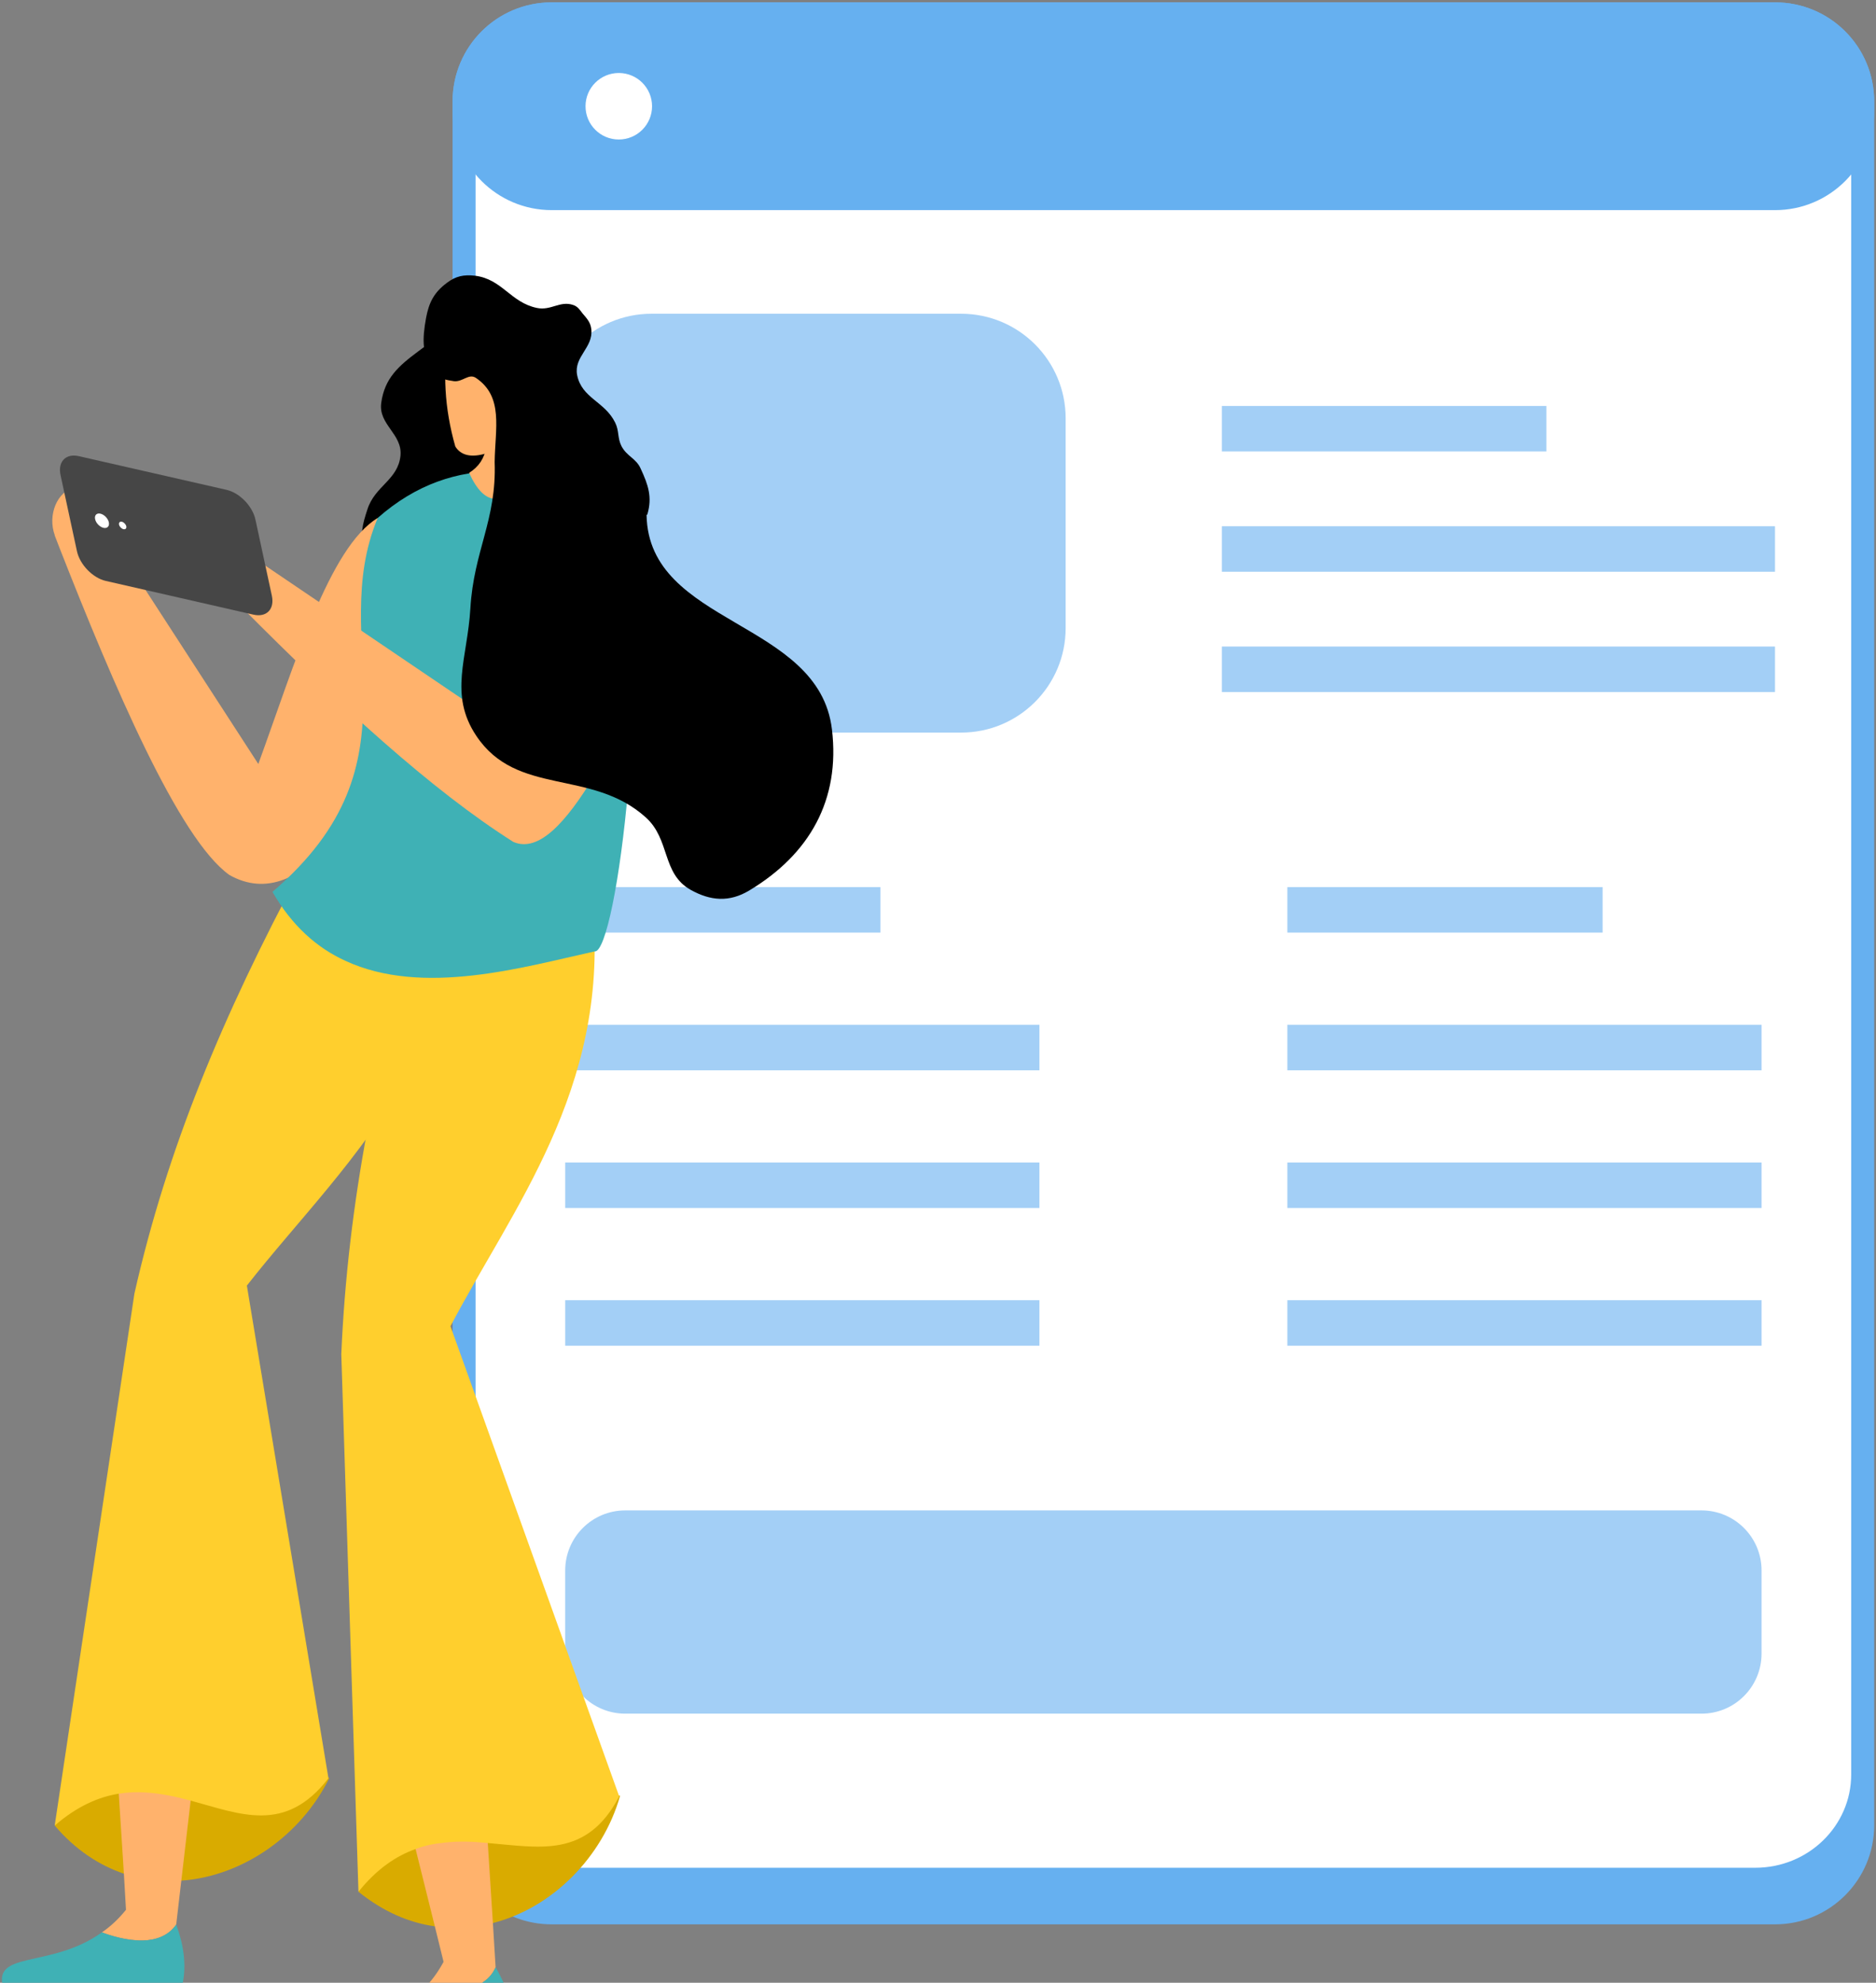 <?xml version="1.0" encoding="UTF-8"?>
<svg width="653px" height="690px" viewBox="0 0 653 690" version="1.1" xmlns="http://www.w3.org/2000/svg" xmlns:xlink="http://www.w3.org/1999/xlink">
    <rect x="0" y="0" width="653" height="690" fill="#808080" stroke="none"/>
    <!-- Generator: Sketch 58 (84663) - https://sketch.com -->
    <title>Group 81</title>
    <desc>Created with Sketch.</desc>
    <g id="Page-1" stroke="none" stroke-width="1" fill="none" fill-rule="evenodd">
        <g id="Sign-In-PT" transform="translate(-703, -80)">
            <g id="Group-81" transform="translate(703, 80)">
                <g id="Group-79" transform="translate(157.532, 0)">
                    <g id="Group-77" transform="translate(0, 0.089)">
                        <path d="M34.499,0.729 C15.406,0.729 0,16.126 0,35.219 L0,35.219 L0,635.097 C0,637.516 0.294,639.834 0.68,642.17 L0.68,642.17 C2.226,649.536 6.199,656.114 11.726,661.053 L11.726,661.053 C17.732,666.395 25.771,669.587 34.499,669.587 L34.499,669.587 L460.354,669.587 C479.438,669.587 494.844,654.081 494.844,635.097 L494.844,635.097 L494.844,35.219 C494.844,16.126 479.438,0.729 460.354,0.729 L460.354,0.729 L34.499,0.729 Z" id="Fill-258" fill="#66B0F0"></path>
                        <g id="Group-76" transform="translate(8.003, 20.4)">
                            <path d="M478.833,32.474 L478.833,597.022 C478.833,614.956 463.89,629.496 445.443,629.496 L33.39,629.496 C14.943,629.496 0.008,614.956 0.008,597.022 L0.008,32.474 C0.008,14.54 14.943,0 33.39,0 L445.443,0 C463.89,0 478.833,14.54 478.833,32.474" id="Fill-261" fill="#FFFFFF"></path>
                            <g id="Group-75" transform="translate(24, 88.697)" fill="#A3CFF6">
                                <g id="Group-74" transform="translate(0.008, 0)">
                                    <path d="M37.23,0 C17.129,0 0.833,16.304 0.833,36.397 L0.833,36.397 L0.833,109.368 C0.833,129.469 17.129,145.757 37.23,145.757 L37.23,145.757 L144.994,145.757 C165.103,145.757 181.391,129.469 181.391,109.368 L181.391,109.368 L181.391,36.397 C181.391,16.304 165.103,0 144.994,0 L144.994,0 L37.23,0 Z" id="Fill-268"></path>
                                    <g id="Group-71" transform="translate(235.772, 32.088)">
                                        <polygon id="Fill-271" points="-4.35207426e-14 15.834 112.946 15.834 112.946 0 -4.35207426e-14 0"></polygon>
                                        <polygon id="Fill-273" points="2.66453526e-14 57.7 192.528 57.7 192.528 41.866 2.66453526e-14 41.866"></polygon>
                                        <polygon id="Fill-275" points="2.66453526e-14 99.557 192.528 99.557 192.528 83.723 2.66453526e-14 83.723"></polygon>
                                    </g>
                                    <g id="Group-73" transform="translate(7.2, 199.525)">
                                        <polygon id="Fill-277" points="5.59552404e-14 15.834 109.729 15.834 109.729 -6.99440506e-15 5.59552404e-14 -6.99440506e-15"></polygon>
                                        <polygon id="Fill-279" points="-8.52651283e-14 63.756 165.068 63.756 165.068 47.914 -8.52651283e-14 47.914"></polygon>
                                        <polygon id="Fill-281" points="-8.52651283e-14 111.678 165.068 111.678 165.068 95.836 -8.52651283e-14 95.836"></polygon>
                                        <polygon id="Fill-283" points="-8.52651283e-14 159.592 165.068 159.592 165.068 143.758 -8.52651283e-14 143.758"></polygon>
                                    </g>
                                    <g id="Group-72" transform="translate(258.562, 199.525)">
                                        <polygon id="Fill-285" points="5.59552404e-14 15.834 109.729 15.834 109.729 -6.99440506e-15 5.59552404e-14 -6.99440506e-15"></polygon>
                                        <polygon id="Fill-287" points="-1.86517468e-13 63.756 165.06 63.756 165.06 47.914 -1.86517468e-13 47.914"></polygon>
                                        <polygon id="Fill-289" points="-1.86517468e-13 111.678 165.06 111.678 165.06 95.836 -1.86517468e-13 95.836"></polygon>
                                        <polygon id="Fill-291" points="-1.86517468e-13 159.592 165.06 159.592 165.06 143.758 -1.86517468e-13 143.758"></polygon>
                                    </g>
                                </g>
                                <path d="M28.116,416.438 C16.558,416.438 7.2,425.796 7.2,437.346 L7.2,437.346 L7.2,466.267 C7.2,477.817 16.558,487.175 28.116,487.175 L28.116,487.175 L402.722,487.175 C414.272,487.175 423.63,477.817 423.63,466.267 L423.63,466.267 L423.63,437.346 C423.63,425.796 414.272,416.438 402.722,416.438 L402.722,416.438 L28.116,416.438 Z" id="Fill-294"></path>
                            </g>
                        </g>
                    </g>
                    <g id="Group-78" transform="translate(0.008, 0.2)">
                        <path d="M34.499,0.626 C15.439,0.626 0,16.065 0,35.125 L0,35.125 L0,38.426 C0,57.485 15.439,72.925 34.499,72.925 L34.499,72.925 L460.328,72.925 C479.388,72.925 494.819,57.485 494.819,38.426 L494.819,38.426 L494.819,35.125 C494.819,16.065 479.388,0.626 460.328,0.626 L460.328,0.626 L34.499,0.626 Z" id="Fill-263" fill="#66B0F0"></path>
                        <path d="M69.429,36.775 C69.429,43.168 64.246,48.35 57.845,48.35 C51.453,48.35 46.27,43.168 46.27,36.775 C46.27,30.383 51.453,25.2 57.845,25.2 C64.246,25.2 69.429,30.383 69.429,36.775" id="Fill-266" fill="#FFFFFF"></path>
                    </g>
                </g>
                <g id="Group-80" transform="translate(0, 95.816)">
                    <path d="M140.861,109.675 C134.452,105.593 129.79,102.829 127.026,95.689 C125.128,90.448 126.144,86.802 127.9,81.418 C130.521,73.261 138.534,71.22 139.399,62.77 C140.13,55.193 131.68,51.993 132.696,44.416 C133.872,35.823 138.677,31.597 145.523,26.499 C155.427,19.065 163.583,12.949 175.528,16.301 C184.852,18.922 190.681,25.625 191.412,35.235 C192.277,45.726 181.063,48.49 177.426,58.402 C174.948,64.954 175.242,69.036 174.36,75.882 C172.47,90.591 180.19,101.956 171.151,113.607 C168.539,116.958 165.187,117.101 160.962,116.958 C152.512,116.815 147.85,114.195 140.861,109.675" id="Fill-308" fill="#000000"></path>
                    <g id="Group-70">
                        <g id="Group-69" transform="translate(0, 62.005)">
                            <g id="Group-68" transform="translate(0, 0.715)">
                                <g id="Group-67">
                                    <g id="Group-66" transform="translate(0, 4.976)">
                                        <g id="Group-62" transform="translate(0, 139)">
                                            <path d="M55.363,302.123 C40.814,309.767 28.676,320.023 19.042,332.791 L19.042,332.791 C26.266,341.275 34.531,346.618 43.116,349.541 L43.116,349.541 C45.829,350.49 48.559,351.112 51.39,351.431 L51.39,351.431 C55.262,352.162 59.236,352.262 63.116,351.952 L63.116,351.952 C84.368,350.49 104.78,336.244 114.617,316.26 L114.617,316.26 L114.298,316.151 L67.3,296.47 C63.116,298.141 59.126,300.031 55.363,302.123" id="Fill-315" fill="#D9AB00"></path>
                                            <path d="M66.885,319.604 L66.365,324.106 L63.114,351.952 L61.333,367.24 C58.611,371.214 54.21,372.675 49.716,372.784 C44.063,372.894 38.199,371.004 35.478,369.954 C38.401,367.971 41.232,365.35 43.853,362.108 L43.122,349.542 L41.341,321.696 L41.131,317.714 L51.077,318.453 L66.885,319.604 Z" id="Fill-318" fill="#FFB26C"></path>
                                            <path d="M46.778,147.714 L19.042,332.791 C26.786,326.096 34.22,322.854 41.344,321.695 L41.344,321.695 C44.477,321.182 47.618,321.073 50.651,321.275 L50.651,321.275 C56.102,321.594 61.327,322.745 66.359,324.106 L66.359,324.106 C83.738,328.818 99.337,335.723 114.298,316.361 L114.298,316.361 L114.298,316.151 L85.931,144.883 C103.52,122.371 125.814,100.288 141.623,71.921 L141.623,71.921 C151.258,54.65 158.482,35.179 160.674,11.617 L160.674,11.617 L104.78,0 C77.447,50.988 58.093,97.566 46.778,147.714" id="Fill-320" fill="#FFCF2D"></path>
                                            <path d="M163.824,312.799 C146.545,324.106 133.458,338.444 124.772,355.824 L124.772,355.824 C133.357,362.737 142.362,366.61 151.367,367.861 L151.367,367.861 C154.08,368.39 156.902,368.5 159.632,368.5 L159.632,368.5 C163.715,368.39 167.696,367.861 171.56,366.71 L171.56,366.71 C192.191,361.477 209.78,343.787 215.845,322.434 L215.845,322.434 L215.425,322.325 L165.706,311.438 C165.076,311.858 164.437,312.278 163.824,312.799" id="Fill-328" fill="#D9AB00"></path>
                                            <g id="Group-65" transform="translate(0.656, 333.314)">
                                                <g id="Group-63" transform="translate(142.822, 0)" fill="#FFB26C">
                                                    <path d="M29.031,48.79 C27.141,53.083 23.378,55.275 19.186,56.224 C13.432,57.585 7.048,56.745 4.116,56.115 C6.628,53.713 8.93,50.571 10.92,46.9 L7.88,34.552 L1.185,7.647 L0.236,3.775 L11.97,2.515 L25.998,0.952 L26.309,5.555 L28.09,33.401 L29.031,48.79 Z" id="Fill-331"></path>
                                                </g>
                                                <g id="Group-64" transform="translate(0, 33.194)" fill="#3FB1B5">
                                                    <path d="M49.062,6.276 C43.409,6.385 37.537,4.504 34.816,3.445 L34.816,3.445 C16.605,16.541 -4.647,9.208 0.897,23.975 L0.897,23.975 C11.581,27.847 22.989,28.368 33.673,27.427 L33.673,27.427 C44.341,26.587 54.396,24.386 62.561,22.816 L62.561,22.816 C64.342,16.012 63.611,8.687 60.671,0.732 L60.671,0.732 C57.949,4.705 53.556,6.167 49.062,6.276" id="Fill-323"></path>
                                                    <path d="M162.009,23.026 C156.246,24.386 149.871,23.546 146.939,22.925 L146.939,22.925 C131.34,39.044 109.147,35.693 117.203,49.192 L117.203,49.192 C128.098,50.981 138.875,49.62 149.031,46.991 L149.031,46.991 C159.808,44.269 169.653,40.094 177.708,37.054 L177.708,37.054 C178.229,30.048 176.146,22.925 171.853,15.6 L171.853,15.6 C169.972,19.884 166.2,22.085 162.009,23.026" id="Fill-336"></path>
                                                </g>
                                            </g>
                                            <path d="M118.8,168.756 L124.772,355.824 C131.156,347.878 137.86,343.367 144.655,340.956 L144.655,340.956 C147.906,339.704 151.258,339.083 154.5,338.755 L154.5,338.755 C159.632,338.134 164.765,338.352 169.788,338.864 L169.788,338.864 C187.68,340.334 204.228,344.316 215.534,322.636 L215.534,322.636 L215.425,322.325 L156.802,159.02 C178.163,118.297 211.763,76.633 206.429,14.448 L206.429,14.448 L187.898,12.776 L148.746,9.215 C130.946,64.285 121.001,117.457 118.8,168.756" id="Fill-333" fill="#FFCF2D"></path>
                                        </g>
                                        <g id="Group-61" transform="translate(18.201, 0)">
                                            <g id="Group-59">
                                                <path d="M129.288,54.314 C128.768,56.414 128.348,58.396 127.818,60.387 C112.85,118.07 87.104,155.332 61.66,140.993 C44.07,128.536 21.147,74.625 2.616,27.408 C1.995,25.838 1.466,24.376 0.836,22.805 L15.384,15.472 L71.715,102.362 C84.483,67.292 96.419,26.988 113.27,16.732 L129.288,54.314 Z" id="Fill-310" fill="#FFB26C"></path>
                                                <path d="M113.275,16.729 C95.164,59.964 130.226,101.007 76.634,146.854 L76.634,146.854 C83.429,158.689 92.123,166.333 101.96,170.827 L101.96,170.827 C128.974,183.394 164.044,173.028 188.74,167.585 L188.74,167.585 C196.393,168.837 209.471,64.265 197.333,19.451 L197.333,19.451 C196.174,15.049 194.822,11.185 193.041,8.044 L193.041,8.044 C180.416,3.491 167.9,0.4 155.686,0.4 L155.686,0.4 C140.978,0.4 126.715,4.894 113.275,16.729" id="Fill-341" fill="#3FB1B5"></path>
                                                <path d="M0.885,22.809 C-1.727,15.77 1.683,7.345 7.958,6.093 C15.82,4.523 19.206,23.229 14.208,27.018 C8.638,31.235 0.885,22.809 0.885,22.809" id="Fill-364" fill="#FFB26C"></path>
                                            </g>
                                            <path d="M217.956,52.221 C198.384,86.972 178.182,137.12 160.483,129.476 C132.016,111.475 99.869,81.949 66.168,48.03 C65.118,47.089 64.169,46.047 63.127,44.997 L73.594,32.96 L160.483,91.785 L180.895,4.484 L205.398,35.992 L217.956,52.221 Z" id="Fill-350" fill="#FFB26C"></path>
                                        </g>
                                    </g>
                                    <path d="M21.074,6.804 L26.786,33.289 C27.794,37.96 32.288,42.596 36.824,43.63 L36.824,43.63 L88.241,55.364 C92.777,56.398 95.641,53.449 94.625,48.762 L94.625,48.762 L88.913,22.285 C87.905,17.606 83.411,12.97 78.875,11.936 L78.875,11.936 L27.45,0.21 C26.845,0.067 26.257,0 25.711,0 L25.711,0 C22.217,0 20.201,2.755 21.074,6.804" id="Fill-357" fill="#464646"></path>
                                </g>
                            </g>
                            <path d="M37.879,23.943 C38.173,25.304 37.35,26.161 36.023,25.867 C34.704,25.564 33.402,24.212 33.108,22.86 C32.806,21.49 33.646,20.634 34.956,20.936 C36.283,21.238 37.585,22.582 37.879,23.943" id="Fill-360" fill="#FFFFFF"></path>
                            <path d="M43.958,25.329 C44.109,26.043 43.672,26.497 42.983,26.337 C42.286,26.186 41.597,25.472 41.438,24.758 C41.286,24.044 41.723,23.582 42.412,23.75 C43.109,23.901 43.798,24.615 43.958,25.329" id="Fill-362" fill="#FFFFFF"></path>
                        </g>
                        <g id="Group-60" transform="translate(147.453, 0)">
                            <path d="M15.843,68.741 C21.236,80.686 28.073,80.829 36.238,69.178 C32.299,65.096 32.299,57.813 36.238,46.893 L19.48,45.868 C23.705,56.939 22.538,64.516 15.843,68.741" id="Fill-346" fill="#FFB26C"></path>
                            <path d="M8.846,20.671 C6.519,33.347 7.25,46.308 11.03,59.563 C14.667,65.393 23.848,63.209 38.565,52.869 L34.777,17.471 L8.846,20.671 Z" id="Fill-348" fill="#FFB26C"></path>
                            <path d="M18.173,35.675 C15.695,34.07 13.654,37.128 10.596,36.842 C7.833,36.405 5.649,36.111 3.893,33.927 C-0.769,27.955 -0.475,22.277 0.844,14.843 C1.86,9.45 3.608,5.955 8.118,2.604 C11.176,0.277 13.948,-0.303 17.879,0.134 C27.346,1.302 30.261,9.45 39.434,11.348 C44.39,12.373 47.447,8.727 52.109,10.332 C53.705,10.911 54.293,11.928 55.318,13.247 C56.914,15.137 58.082,16.304 58.376,18.774 C59.098,25.183 52.26,28.249 53.42,34.65 C55.024,42.815 63.038,43.831 66.675,51.257 C68.128,54.18 67.406,56.507 68.859,59.421 C70.757,63.059 73.966,63.647 75.562,67.284 C78.191,72.962 79.636,77.187 77.889,83.16 C77.889,83.303 77.603,83.303 77.603,83.454 C78.326,121.909 137.621,119.868 142.132,158.037 C145.047,182.507 134.412,201.44 113.286,214.116 C106.449,218.198 99.888,217.753 92.9,213.822 C82.845,208.143 85.902,196.341 77.309,188.622 C58.376,171.578 32.445,181.49 18.316,160.221 C8.698,145.799 15.258,133.274 16.275,115.937 C17.442,95.835 25.448,85.201 24.725,64.957 C24.876,53.298 27.926,42.227 18.173,35.675" id="Fill-354" fill="#000000"></path>
                        </g>
                    </g>
                </g>
            </g>
        </g>
    </g>
</svg>